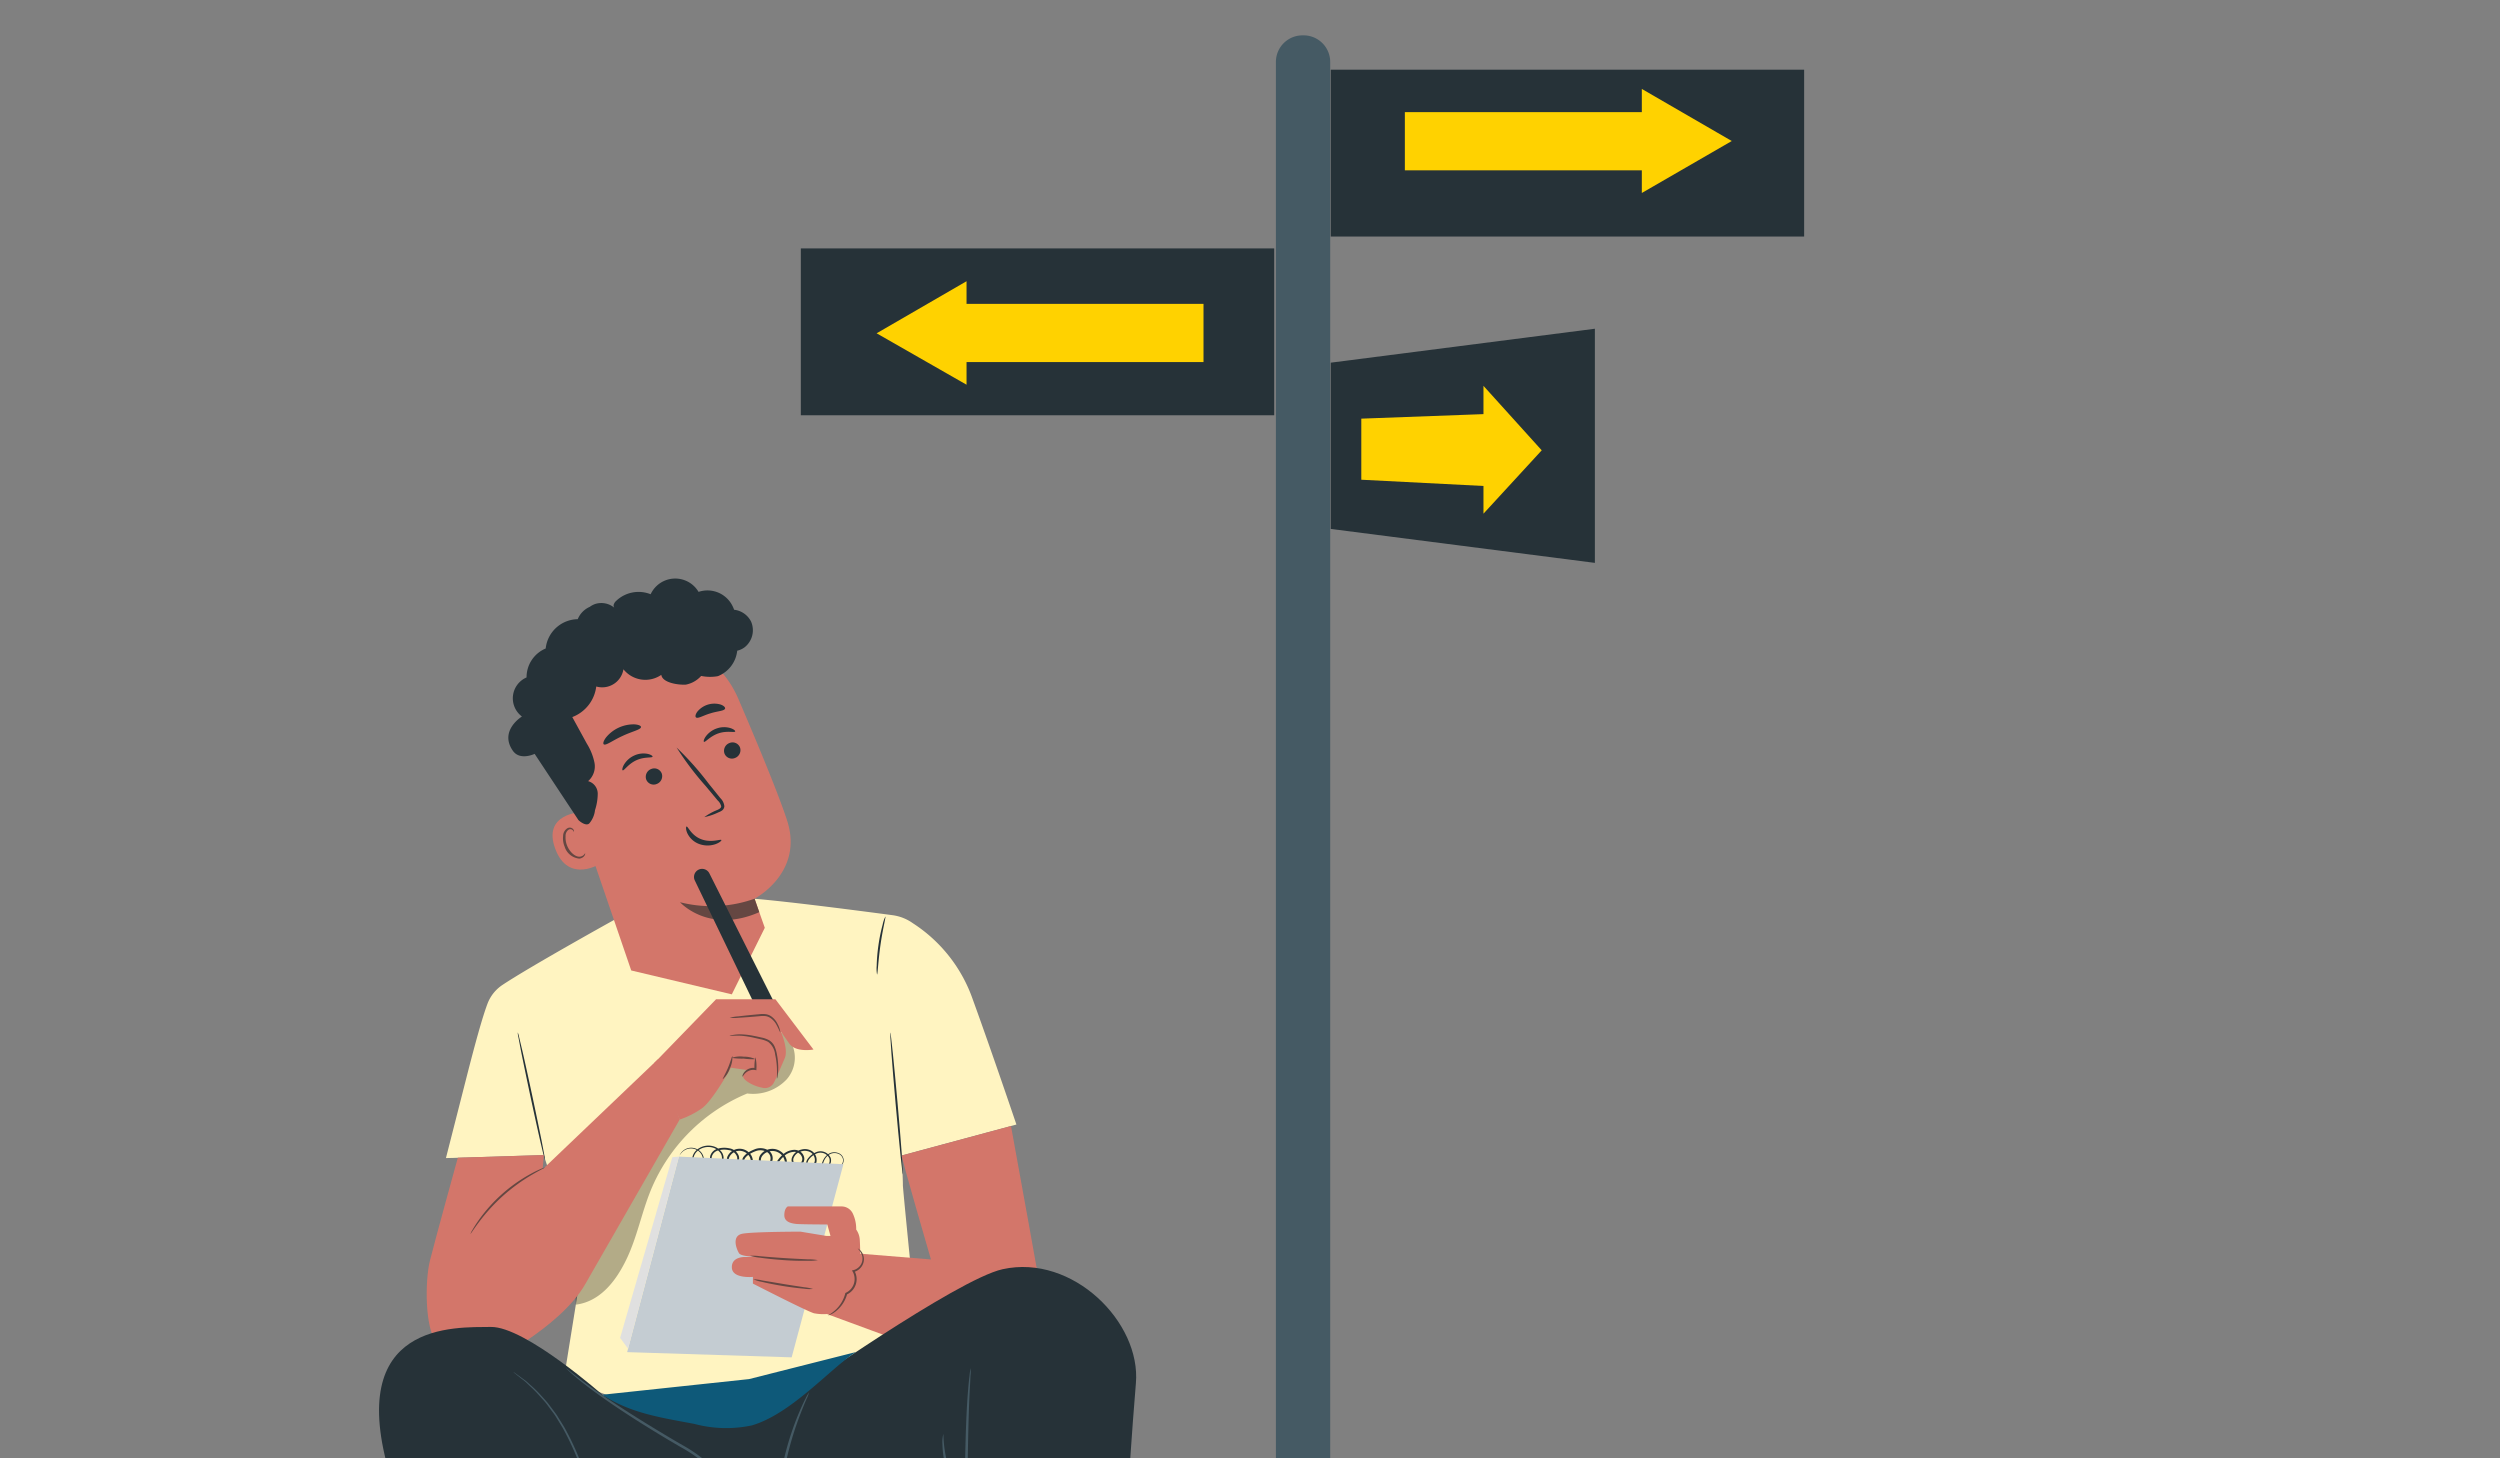 <svg xmlns="http://www.w3.org/2000/svg" xmlns:xlink="http://www.w3.org/1999/xlink" width="240" height="140" viewBox="0 0 240 140">
  <rect x="0" y="0" width="240" height="140" fill="#808080" stroke="none"/>
  <defs>
    <clipPath id="clip-path">
      <rect id="Rectangle_19538" data-name="Rectangle 19538" width="240" height="140" transform="translate(68 8)" fill="#fff" stroke="#707070" stroke-width="1"/>
    </clipPath>
    <clipPath id="clip-path-2">
      <rect id="Rectangle_19528" data-name="Rectangle 19528" width="3.395" height="1.818" fill="none"/>
    </clipPath>
  </defs>
  <g id="Mask_Group_857" data-name="Mask Group 857" transform="translate(-68 -8)" clip-path="url(#clip-path)">
    <g id="Group_119046" data-name="Group 119046" transform="translate(-117)">
      <g id="Signs" transform="translate(261.88 11.395)">
        <g id="Group_86257" data-name="Group 86257" transform="translate(0 0)">
          <g id="Group_86256" data-name="Group 86256" transform="translate(45.607 0)">
            <path id="Path_73584" data-name="Path 73584" d="M241.758,267.071H236.6V51a2.553,2.553,0,0,1,2.606-2.5h0a2.554,2.554,0,0,1,2.606,2.5V267.071Z" transform="translate(-236.6 -48.5)" fill="#455a64"/>
          </g>
          <rect id="Rectangle_18644" data-name="Rectangle 18644" width="45.444" height="16.017" transform="translate(0 20.453)" fill="#263238"/>
          <rect id="Rectangle_18645" data-name="Rectangle 18645" width="45.444" height="16.017" transform="translate(50.873 3.296)" fill="#263238"/>
          <path id="Path_73585" data-name="Path 73585" d="M246.3,137.32l25.355,3.258V118.1L246.3,121.358Z" transform="translate(-195.427 -89.937)" fill="#263238"/>
          <path id="Path_73586" data-name="Path 73586" d="M269.02,134.39l-5.592-6.19v2.715l-11.728.434v5.864l11.728.6v2.66Z" transform="translate(-197.895 -94.554)" fill="#ffd200"/>
          <path id="Path_73587" data-name="Path 73587" d="M290.782,80.7l-8.633-5v2.226H259.4v5.592h22.749V85.69Z" transform="translate(-201.414 -70.558)" fill="#ffd200"/>
          <path id="Path_73588" data-name="Path 73588" d="M166,114.7l8.633-5v2.172h22.749v5.592H174.633v2.172Z" transform="translate(-158.725 -86.098)" fill="#ffd200"/>
        </g>
      </g>
      <g id="Character" transform="translate(218.538 63.545)">
        <g id="Group_30720" data-name="Group 30720" transform="translate(0 93.339)">
          <g id="Group_30717" data-name="Group 30717" transform="translate(0 0.621)">
            <g id="Group_30707" data-name="Group 30707" transform="translate(7.534 1.018)">
              <rect id="Rectangle_17157" data-name="Rectangle 17157" width="56.151" height="35.676" fill="#455a64"/>
            </g>
            <g id="Group_30708" data-name="Group 30708">
              <path id="Path_47000" data-name="Path 47000" d="M210.055,384.9h-56.3a6.136,6.136,0,0,1-6.137-6.137v-.245a6.136,6.136,0,0,1,6.137-6.137h56.3a6.136,6.136,0,0,1,6.137,6.137v.245A6.131,6.131,0,0,1,210.055,384.9Z" transform="translate(-147.62 -372.38)" fill="#455a64"/>
            </g>
            <g id="Group_30710" data-name="Group 30710" transform="translate(5.169 12.263)">
              <g id="Group_30709" data-name="Group 30709">
                <path id="Path_47001" data-name="Path 47001" d="M220.531,406.437c0,.047-13.118.087-29.294.087s-29.3-.04-29.3-.087,13.114-.087,29.3-.087S220.531,406.386,220.531,406.437Z" transform="translate(-161.94 -406.35)" fill="#263238"/>
              </g>
            </g>
            <g id="Group_30712" data-name="Group 30712" transform="translate(14.948 12.685)">
              <g id="Group_30711" data-name="Group 30711">
                <path id="Path_47002" data-name="Path 47002" d="M189.117,431.814c-.047,0-.087-5.44-.087-12.147s.04-12.147.087-12.147.087,5.436.087,12.147S189.164,431.814,189.117,431.814Z" transform="translate(-189.03 -407.52)" fill="#263238"/>
              </g>
            </g>
            <g id="Group_30714" data-name="Group 30714" transform="translate(47.933 1.617)">
              <g id="Group_30713" data-name="Group 30713">
                <path id="Path_47003" data-name="Path 47003" d="M283,382.707a8.551,8.551,0,0,1-.22-.924,12.458,12.458,0,0,0-.726-2.155,12.972,12.972,0,0,0-1.108-1.985,8.825,8.825,0,0,1-.538-.783,3.658,3.658,0,0,1,.639.711,10.038,10.038,0,0,1,1.855,4.184A3.848,3.848,0,0,1,283,382.707Z" transform="translate(-280.406 -376.858)" fill="#263238"/>
              </g>
            </g>
            <g id="Group_30716" data-name="Group 30716" transform="translate(48.566 1.269)">
              <g id="Group_30715" data-name="Group 30715">
                <path id="Path_47004" data-name="Path 47004" d="M287.134,380.222c-.029.011-.155-.357-.451-.9a6.909,6.909,0,0,0-3.57-3.1c-.578-.22-.96-.292-.953-.321a.834.834,0,0,1,.274.025,4.6,4.6,0,0,1,.722.181,6.329,6.329,0,0,1,3.635,3.159,4.549,4.549,0,0,1,.282.689A.857.857,0,0,1,287.134,380.222Z" transform="translate(-282.16 -375.897)" fill="#263238"/>
              </g>
            </g>
          </g>
          <g id="Group_30719" data-name="Group 30719" transform="translate(20.071)" opacity="0.3">
            <g id="Group_30718" data-name="Group 30718">
              <path id="Path_47005" data-name="Path 47005" d="M203.22,371.537a143.309,143.309,0,0,0,11.642,36.452h2.527c1.032-1.43.689-3.422.047-5.065s-1.559-3.252-1.549-5.014a28.188,28.188,0,0,1,.5-3.224c.516-4.169-2.346-7.981-3.007-12.125-.238-1.5-.1-3.231,1.032-4.238a5.4,5.4,0,0,1,3.787-.917c3.48.083,7.014.516,10.411-.249s6.736-3.087,7.44-6.5Z" transform="translate(-203.22 -370.66)"/>
            </g>
          </g>
        </g>
        <g id="Group_30967" data-name="Group 30967" transform="translate(2.849)">
          <g id="Group_30730" data-name="Group 30730" transform="translate(6.428 30.699)">
            <g id="Group_30721" data-name="Group 30721">
              <path id="Path_47006" data-name="Path 47006" d="M217.075,221.814l11.006-2.967s-2.361-6.981-4.195-12.024a14.3,14.3,0,0,0-5.754-7.306,4.33,4.33,0,0,0-1.931-.765c-2.6-.347-9.725-1.282-13.259-1.578-4.371-.365-13.5,2.04-13.5,2.04s-8.007,4.44-10.7,6.231a3.758,3.758,0,0,0-1.444,1.819c-.5,1.343-1.133,3.649-1.9,6.631l-2.083,8.173,9.385-.289c1.892,5.743,3.642,10.9,3.642,10.9l-1.7,10.562s12.829,5.13,16.107,4.765,18.132-6.1,18.132-6.1-1.7-16.757-1.7-17.241C217.19,224.482,217.14,223.265,217.075,221.814Z" transform="translate(-173.32 -197.136)" fill="#fff4c1"/>
            </g>
            <g id="Group_30723" data-name="Group 30723" transform="translate(12.4 12.36)" opacity="0.3">
              <g id="Group_30722" data-name="Group 30722">
                <path id="Path_47007" data-name="Path 47007" d="M228.2,232.521a3.39,3.39,0,0,0-3-1.126,6.814,6.814,0,0,0-3.061,1.26c-2.845,1.931-4.866,4.841-6.653,7.779a93.8,93.8,0,0,0-7.819,16.147l.072,1.437c2.332-.3,3.855-2.263,4.87-4.386s1.448-4.473,2.343-6.649a17.132,17.132,0,0,1,9.238-9.238,4.42,4.42,0,0,0,3.794-1.364A3.147,3.147,0,0,0,228.2,232.521Z" transform="translate(-207.67 -231.375)"/>
              </g>
            </g>
            <g id="Group_30725" data-name="Group 30725" transform="translate(42.65 12.867)">
              <g id="Group_30724" data-name="Group 30724">
                <path id="Path_47008" data-name="Path 47008" d="M292.683,246.414c-.051,0-.365-3.043-.7-6.808s-.56-6.819-.509-6.826.365,3.043.7,6.808S292.734,246.407,292.683,246.414Z" transform="translate(-291.471 -232.78)" fill="#263238"/>
              </g>
            </g>
            <g id="Group_30727" data-name="Group 30727" transform="translate(6.884 12.867)">
              <g id="Group_30726" data-name="Group 30726">
                <path id="Path_47009" data-name="Path 47009" d="M192.393,232.78a2.267,2.267,0,0,1,.137.473c.083.343.184.78.31,1.3.253,1.1.588,2.632.949,4.317s.675,3.22.9,4.332c.1.527.184.971.249,1.318a2.3,2.3,0,0,1,.065.487,2.268,2.268,0,0,1-.137-.473c-.083-.343-.184-.78-.307-1.3-.253-1.1-.588-2.632-.949-4.321s-.675-3.22-.9-4.332c-.1-.527-.184-.971-.249-1.318A2.135,2.135,0,0,1,192.393,232.78Z" transform="translate(-192.389 -232.78)" fill="#263238"/>
              </g>
            </g>
            <g id="Group_30729" data-name="Group 30729" transform="translate(41.344 1.745)">
              <g id="Group_30728" data-name="Group 30728">
                <path id="Path_47010" data-name="Path 47010" d="M288.692,201.97c.054.014-.264,1.235-.48,2.772s-.264,2.794-.321,2.794a3.123,3.123,0,0,1-.036-.83,16.787,16.787,0,0,1,.17-1.993,16.437,16.437,0,0,1,.4-1.96A3.041,3.041,0,0,1,288.692,201.97Z" transform="translate(-287.852 -201.97)" fill="#263238"/>
              </g>
            </g>
          </g>
          <g id="Group_30744" data-name="Group 30744" transform="translate(23.145 52.551)">
            <g id="Group_30731" data-name="Group 30731" transform="translate(17.266)">
              <path id="Path_47011" data-name="Path 47011" d="M277.232,260.5c-.1.029,2.8,9.981,2.8,9.981l-8.508-.693-4.061,4.978,14.5,5.343s8.985-4.007,8.985-4.372-3.231-18.064-3.231-18.064Z" transform="translate(-267.46 -257.67)" fill="#d3766a"/>
            </g>
            <g id="Group_30743" data-name="Group 30743" transform="translate(0 1.88)">
              <g id="Group_30733" data-name="Group 30733" transform="translate(5.714)">
                <g id="Group_30732" data-name="Group 30732">
                  <path id="Path_47012" data-name="Path 47012" d="M250.524,264.977a.605.605,0,0,0,.437-.206.734.734,0,0,0,.184-.545.7.7,0,0,0-.495-.574.966.966,0,0,0-.946.173,1.353,1.353,0,0,0-.354.455,1.837,1.837,0,0,0-.112.289c-.025.1-.058.213-.014.278a.234.234,0,0,0,.249.065.487.487,0,0,0,.253-.177.716.716,0,0,0,.1-.646.941.941,0,0,0-1.278-.422,1.717,1.717,0,0,0-.646.509.738.738,0,0,0-.162.365.235.235,0,0,0,.177.264.434.434,0,0,0,.357-.123.591.591,0,0,0,.166-.372.874.874,0,0,0-.379-.765,1.126,1.126,0,0,0-.906-.116,1.055,1.055,0,0,0-.729.581.534.534,0,0,0-.022.444.371.371,0,0,0,.361.2.515.515,0,0,0,.393-.217.526.526,0,0,0,.043-.455.769.769,0,0,0-.8-.5,1.528,1.528,0,0,0-.967.455,2.268,2.268,0,0,0-.375.419.536.536,0,0,0-.1.469.273.273,0,0,0,.386.1.441.441,0,0,0,.22-.419,1.162,1.162,0,0,0-.567-.924,1.2,1.2,0,0,0-1.108-.09,1.145,1.145,0,0,0-.466.336.675.675,0,0,0-.166.509c.036.365.635.437.83.133a.706.706,0,0,0-.249-.975,1.275,1.275,0,0,0-1.133-.061,3.153,3.153,0,0,0-.542.271,1.289,1.289,0,0,0-.426.383.467.467,0,0,0-.033.487.264.264,0,0,0,.383.123.423.423,0,0,0,.195-.426.94.94,0,0,0-.22-.487,1.117,1.117,0,0,0-.967-.4,1.093,1.093,0,0,0-.848.567.568.568,0,0,0-.033.469.342.342,0,0,0,.375.177.451.451,0,0,0,.357-.264.6.6,0,0,0-.011-.466.985.985,0,0,0-.769-.556,2.074,2.074,0,0,0-.989.029.852.852,0,0,0-.632.6.629.629,0,0,0,.35.711.525.525,0,0,0,.61-.412.865.865,0,0,0-.224-.765,1.328,1.328,0,0,0-.693-.415,1.591,1.591,0,0,0-1.44.357,1.143,1.143,0,0,0-.35.6.576.576,0,0,0,.184.574.392.392,0,0,0,.523-.014.554.554,0,0,0,.177-.5,1.082,1.082,0,0,0-.581-.78,1.172,1.172,0,0,0-.791-.119,1.232,1.232,0,0,0-.534.26,1.535,1.535,0,0,0-.318.386.536.536,0,0,1,.054-.119,1.124,1.124,0,0,1,.238-.3,1.247,1.247,0,0,1,.549-.289,1.233,1.233,0,0,1,.837.108,1.164,1.164,0,0,1,.639.837.654.654,0,0,1-.2.589.5.5,0,0,1-.661.025.687.687,0,0,1-.231-.682,1.258,1.258,0,0,1,.383-.664,1.709,1.709,0,0,1,1.559-.4,1.5,1.5,0,0,1,.773.455,1,1,0,0,1,.26.9.807.807,0,0,1-.285.422.6.6,0,0,1-.52.1.636.636,0,0,1-.393-.365.916.916,0,0,1-.072-.531,1.008,1.008,0,0,1,.744-.736,2.167,2.167,0,0,1,1.076-.036,1.163,1.163,0,0,1,.9.66.792.792,0,0,1,.011.6.641.641,0,0,1-.5.372.523.523,0,0,1-.567-.274.742.742,0,0,1,.029-.632,1.275,1.275,0,0,1,1-.675,1.3,1.3,0,0,1,1.133.466,1.1,1.1,0,0,1,.264.592.622.622,0,0,1-.289.614.459.459,0,0,1-.372.043.481.481,0,0,1-.278-.246.661.661,0,0,1,.04-.682,1.576,1.576,0,0,1,.487-.444,3.187,3.187,0,0,1,.578-.289,1.467,1.467,0,0,1,1.307.079.9.9,0,0,1,.3,1.256.689.689,0,0,1-.661.267.644.644,0,0,1-.339-.152.569.569,0,0,1-.184-.332.86.86,0,0,1,.209-.668,1.356,1.356,0,0,1,.545-.394,1.4,1.4,0,0,1,1.285.108,1.356,1.356,0,0,1,.657,1.09.628.628,0,0,1-.329.588.549.549,0,0,1-.357.047.427.427,0,0,1-.289-.238.709.709,0,0,1,.119-.65,2.5,2.5,0,0,1,.412-.455,1.715,1.715,0,0,1,1.09-.5,1.047,1.047,0,0,1,.6.148.9.9,0,0,1,.379.484.711.711,0,0,1-.069.614.7.7,0,0,1-.534.3.547.547,0,0,1-.527-.3.7.7,0,0,1,.022-.592,1.23,1.23,0,0,1,.845-.675,1.268,1.268,0,0,1,1.04.144,1.034,1.034,0,0,1,.444.913.647.647,0,0,1-.715.632.386.386,0,0,1-.292-.426.864.864,0,0,1,.2-.444,1.849,1.849,0,0,1,.7-.549,1.073,1.073,0,0,1,1.451.509.829.829,0,0,1-.126.758.579.579,0,0,1-.321.213.342.342,0,0,1-.368-.115.469.469,0,0,1,0-.365,1.616,1.616,0,0,1,.123-.3,1.455,1.455,0,0,1,.386-.48,1.033,1.033,0,0,1,1.029-.17.766.766,0,0,1,.527.643.758.758,0,0,1-.217.578A.487.487,0,0,1,250.524,264.977Z" transform="translate(-235.46 -262.879)" fill="#263238"/>
                </g>
              </g>
              <g id="Group_30734" data-name="Group 30734" transform="translate(0.675 1.058)">
                <path id="Path_47013" data-name="Path 47013" d="M226.467,265.81,221.5,284.581l15.793.5,4.967-18.54Z" transform="translate(-221.5 -265.81)" fill="#c4ccd2"/>
              </g>
              <g id="Group_30735" data-name="Group 30735" transform="translate(0 1.058)">
                <path id="Path_47014" data-name="Path 47014" d="M225.272,265.81l-.632.058-5.01,17.342.762,1.043Z" transform="translate(-219.63 -265.81)" fill="#e0e0e0"/>
              </g>
              <g id="Group_30736" data-name="Group 30736" transform="translate(10.716 5.84)">
                <path id="Path_47015" data-name="Path 47015" d="M254.7,279.059h5.129a1.2,1.2,0,0,1,1.134.74,3.437,3.437,0,0,1,.3,1.48,1.886,1.886,0,0,1,.347,1.036,25.539,25.539,0,0,1,0,2.812c-.051.148-.592.3-.592.3a1.883,1.883,0,0,1,.05,1.383,1.449,1.449,0,0,1-.74.74s-.689,1.578-1.383,1.776a4.656,4.656,0,0,1-1.678,0c-.347,0-5.92-2.859-5.92-2.859v-.643s-1.975.2-2.021-.888,1.282-1.022,1.282-1.022h3.007s-3.3.134-3.6-.361-.689-1.679.321-1.873,5.574-.2,5.574-.2l2.491.412h.394l-.307-1.1s-2.617-.007-3-.054-1.126-.148-1.126-.838S254.7,279.059,254.7,279.059Z" transform="translate(-249.316 -279.058)" fill="#d3766a"/>
              </g>
              <g id="Group_30738" data-name="Group 30738" transform="translate(12.465 10.562)">
                <g id="Group_30737" data-name="Group 30737">
                  <path id="Path_47016" data-name="Path 47016" d="M260.676,292.572a4.438,4.438,0,0,1-.957.065c-.592.011-1.411,0-2.314-.065s-1.718-.152-2.3-.235a4.446,4.446,0,0,1-.942-.188,5.145,5.145,0,0,1,.957.047c.588.051,1.4.119,2.3.177s1.715.094,2.3.123A4.813,4.813,0,0,1,260.676,292.572Z" transform="translate(-254.16 -292.138)" fill="#654742"/>
                </g>
              </g>
              <g id="Group_30740" data-name="Group 30740" transform="translate(12.782 12.829)">
                <g id="Group_30739" data-name="Group 30739">
                  <path id="Path_47017" data-name="Path 47017" d="M260.772,299.353a3.631,3.631,0,0,1-.856-.025c-.523-.047-1.249-.13-2.039-.26s-1.505-.274-2.018-.4a3.535,3.535,0,0,1-.819-.245,3.846,3.846,0,0,1,.845.108c.6.1,1.274.213,2.022.339s1.429.224,2.025.318A4.14,4.14,0,0,1,260.772,299.353Z" transform="translate(-255.04 -298.417)" fill="#654742"/>
                </g>
              </g>
              <g id="Group_30742" data-name="Group 30742" transform="translate(19.991 9.883)">
                <g id="Group_30741" data-name="Group 30741">
                  <path id="Path_47018" data-name="Path 47018" d="M277.828,290.258c0-.007.076.022.18.108a1.175,1.175,0,0,1,.336.491,1.207,1.207,0,0,1-.022.91,1.307,1.307,0,0,1-.884.747l.058-.141a1.619,1.619,0,0,1-.74,2.307l.058-.065a3.149,3.149,0,0,1-1.108,1.682,2.417,2.417,0,0,1-.5.307.6.6,0,0,1-.2.069c-.014-.025.256-.144.624-.466a3.25,3.25,0,0,0,1-1.639l.011-.047.047-.018a1.453,1.453,0,0,0,.653-2.029l-.072-.112.13-.029a1.165,1.165,0,0,0,.78-.632,1.121,1.121,0,0,0,.054-.809A1.82,1.82,0,0,0,277.828,290.258Z" transform="translate(-275.008 -290.257)" fill="#654742"/>
                </g>
              </g>
            </g>
          </g>
          <g id="Group_30803" data-name="Group 30803" transform="translate(12.415)">
            <g id="Group_30801" data-name="Group 30801" transform="translate(4.244 5.565)">
              <g id="Group_30800" data-name="Group 30800">
                <g id="Group_30747" data-name="Group 30747" transform="translate(0.058)">
                  <g id="Group_30746" data-name="Group 30746">
                    <g id="Group_30745" data-name="Group 30745">
                      <path id="Path_47019" data-name="Path 47019" d="M218.971,161.856l3.166-6.389-.982-2.794s4.751-2.465,3.126-7.5c-.783-2.429-2.8-7.3-4.686-11.692a9.849,9.849,0,0,0-12.2-5.458l-.484.162c-5.111,2.058-6.22,7.548-4.021,12.6l6.425,18.778Z" transform="translate(-201.821 -127.508)" fill="#d3766a"/>
                      <g id="Group_119027" data-name="Group 119027" transform="translate(-10.776 -10.11)">
                        <path id="Path_88131" data-name="Path 88131" d="M47.391,26.764a.8.8,0,0,1-.474,1.012.766.766,0,0,1-1.012-.421.8.8,0,0,1,.473-1.012.767.767,0,0,1,1.014.421" transform="translate(-18.681 -6.011)" fill="#263238"/>
                        <path id="Path_88132" data-name="Path 88132" d="M43.79,22.876c-.061.131-.778-.1-1.595.175s-1.277.886-1.4.816c-.059-.029-.023-.24.174-.518a2.2,2.2,0,0,1,1.079-.776,2.109,2.109,0,0,1,1.311-.016c.316.108.462.258.43.318" transform="translate(-15.541 -3.652)" fill="#263238"/>
                        <path id="Path_88133" data-name="Path 88133" d="M27.761,33.283a.8.8,0,0,1-.474,1.012.766.766,0,0,1-1.012-.421.8.8,0,0,1,.473-1.012.766.766,0,0,1,1.013.421" transform="translate(-6.564 -10.035)" fill="#263238"/>
                        <path id="Path_88134" data-name="Path 88134" d="M23.252,29.363c-.046.136-.786-.016-1.567.347s-1.173,1.02-1.3.963c-.061-.023-.049-.236.118-.534a2.194,2.194,0,0,1,.988-.888,2.112,2.112,0,0,1,1.3-.158c.325.074.486.207.462.27" transform="translate(-2.936 -7.72)" fill="#263238"/>
                        <path id="Path_88135" data-name="Path 88135" d="M36.625,34.24a5.7,5.7,0,0,1,1.246-.685c.2-.091.385-.2.372-.353a1.118,1.118,0,0,0-.347-.571l-1.151-1.381a28.8,28.8,0,0,1-2.782-3.687,28.735,28.735,0,0,1,3.072,3.455l1.128,1.4a1.275,1.275,0,0,1,.384.782.551.551,0,0,1-.24.42,1.5,1.5,0,0,1-.338.168,5.611,5.611,0,0,1-1.344.454" transform="translate(-11.337 -6.799)" fill="#263238"/>
                        <path id="Path_88136" data-name="Path 88136" d="M19.207,22.01c-.006.249-.857.418-1.776.856-.928.419-1.606.959-1.8.8-.089-.076-.024-.33.216-.651a3.427,3.427,0,0,1,2.725-1.263c.4.023.635.138.636.255" transform="translate(0 -3.213)" fill="#263238"/>
                        <path id="Path_88137" data-name="Path 88137" d="M41.535,17.028c-.081.234-.708.23-1.388.449-.687.194-1.207.545-1.4.395-.09-.075-.062-.291.129-.551a2.113,2.113,0,0,1,2.25-.68c.3.11.446.275.413.387" transform="translate(-14.259)" fill="#263238"/>
                        <g id="Group_119029" data-name="Group 119029" transform="translate(23.532 28.349)">
                          <g id="Group_119028" data-name="Group 119028" transform="translate(0 0)" clip-path="url(#clip-path-2)">
                            <path id="Path_88138" data-name="Path 88138" d="M.048,0C.179-.05.48.839,1.454,1.215s1.889-.041,1.938.081c.031.051-.153.244-.55.389a2.337,2.337,0,0,1-1.6-.017A2.036,2.036,0,0,1,.12.632C-.039.272-.014.018.048,0" transform="translate(0 0)" fill="#263238"/>
                          </g>
                        </g>
                      </g>
                    </g>
                  </g>
                </g>
                <g id="Group_30755" data-name="Group 30755" transform="translate(12.237 25.165)">
                  <g id="Group_30754" data-name="Group 30754">
                    <g id="Group_30753" data-name="Group 30753">
                      <g id="Group_30752" data-name="Group 30752">
                        <g id="Group_30751" data-name="Group 30751">
                          <g id="Group_30750" data-name="Group 30750">
                            <g id="Group_30749" data-name="Group 30749">
                              <g id="Group_30748" data-name="Group 30748">
                                <path id="Path_47020" data-name="Path 47020" d="M242.718,197.22a12.3,12.3,0,0,1-7.158.339s2.758,3.086,7.606.953Z" transform="translate(-235.56 -197.22)" fill="#654742"/>
                              </g>
                            </g>
                          </g>
                        </g>
                      </g>
                    </g>
                  </g>
                </g>
                <g id="Group_30799" data-name="Group 30799" transform="translate(0 16.858)">
                  <g id="Group_30776" data-name="Group 30776">
                    <g id="Group_30775" data-name="Group 30775">
                      <g id="Group_30774" data-name="Group 30774">
                        <g id="Group_30773" data-name="Group 30773">
                          <g id="Group_30772" data-name="Group 30772">
                            <g id="Group_30771" data-name="Group 30771">
                              <g id="Group_30770" data-name="Group 30770">
                                <g id="Group_30769" data-name="Group 30769">
                                  <g id="Group_30768" data-name="Group 30768">
                                    <g id="Group_30767" data-name="Group 30767">
                                      <g id="Group_30766" data-name="Group 30766">
                                        <g id="Group_30765" data-name="Group 30765">
                                          <g id="Group_30764" data-name="Group 30764">
                                            <g id="Group_30763" data-name="Group 30763">
                                              <g id="Group_30762" data-name="Group 30762">
                                                <g id="Group_30761" data-name="Group 30761">
                                                  <g id="Group_30760" data-name="Group 30760">
                                                    <g id="Group_30759" data-name="Group 30759">
                                                      <g id="Group_30758" data-name="Group 30758">
                                                        <g id="Group_30757" data-name="Group 30757">
                                                          <g id="Group_30756" data-name="Group 30756">
                                                            <path id="Path_47021" data-name="Path 47021" d="M204.447,174.21c-.1-.007-3.787.141-2.523,3.53s4.4,1.422,4.375,1.325S204.447,174.21,204.447,174.21Z" transform="translate(-201.661 -174.209)" fill="#d3766a"/>
                                                          </g>
                                                        </g>
                                                      </g>
                                                    </g>
                                                  </g>
                                                </g>
                                              </g>
                                            </g>
                                          </g>
                                        </g>
                                      </g>
                                    </g>
                                  </g>
                                </g>
                              </g>
                            </g>
                          </g>
                        </g>
                      </g>
                    </g>
                  </g>
                  <g id="Group_30798" data-name="Group 30798" transform="translate(1.002 1.481)">
                    <g id="Group_30797" data-name="Group 30797">
                      <g id="Group_30796" data-name="Group 30796">
                        <g id="Group_30795" data-name="Group 30795">
                          <g id="Group_30794" data-name="Group 30794">
                            <g id="Group_30793" data-name="Group 30793">
                              <g id="Group_30792" data-name="Group 30792">
                                <g id="Group_30791" data-name="Group 30791">
                                  <g id="Group_30790" data-name="Group 30790">
                                    <g id="Group_30789" data-name="Group 30789">
                                      <g id="Group_30788" data-name="Group 30788">
                                        <g id="Group_30787" data-name="Group 30787">
                                          <g id="Group_30786" data-name="Group 30786">
                                            <g id="Group_30785" data-name="Group 30785">
                                              <g id="Group_30784" data-name="Group 30784">
                                                <g id="Group_30783" data-name="Group 30783">
                                                  <g id="Group_30782" data-name="Group 30782">
                                                    <g id="Group_30781" data-name="Group 30781">
                                                      <g id="Group_30780" data-name="Group 30780">
                                                        <g id="Group_30779" data-name="Group 30779">
                                                          <g id="Group_30778" data-name="Group 30778">
                                                            <g id="Group_30777" data-name="Group 30777">
                                                              <path id="Path_47022" data-name="Path 47022" d="M206.557,180.785c-.018,0-.043.065-.126.148a.637.637,0,0,1-.437.173c-.408,0-.92-.455-1.162-1.058a2.052,2.052,0,0,1-.148-.906.729.729,0,0,1,.274-.617.32.32,0,0,1,.408.033c.079.079.083.155.1.152s.051-.083-.029-.213a.409.409,0,0,0-.213-.162.467.467,0,0,0-.357.036.885.885,0,0,0-.422.754,2.1,2.1,0,0,0,.148,1.022A1.636,1.636,0,0,0,206,181.29a.669.669,0,0,0,.505-.292C206.582,180.871,206.571,180.788,206.557,180.785Z" transform="translate(-204.436 -178.313)" fill="#654742"/>
                                                            </g>
                                                          </g>
                                                        </g>
                                                      </g>
                                                    </g>
                                                  </g>
                                                </g>
                                              </g>
                                            </g>
                                          </g>
                                        </g>
                                      </g>
                                    </g>
                                  </g>
                                </g>
                              </g>
                            </g>
                          </g>
                        </g>
                      </g>
                    </g>
                  </g>
                </g>
              </g>
            </g>
            <g id="Group_30802" data-name="Group 30802">
              <path id="Path_47023" data-name="Path 47023" d="M213.207,116.224a2.089,2.089,0,0,0-1.632-1.141,3.027,3.027,0,0,0-.253-.545,2.681,2.681,0,0,0-3.159-1.17,2.6,2.6,0,0,0-4.6.227,3.11,3.11,0,0,0-3.307.635.8.8,0,0,0-.242.372.353.353,0,0,0,.058.282,1.959,1.959,0,0,0-1.776-.372,1.889,1.889,0,0,0-.57.289,2.2,2.2,0,0,0-1.162,1.188,3.139,3.139,0,0,0-3.076,2.812,2.99,2.99,0,0,0-1.837,2.78,2.182,2.182,0,0,0-.444,3.751s-2.216,1.35-.874,3.285c.686.985,2.094.3,2.094.3l4.166,6.3c-.018.043.718.7,1.072.386a2.343,2.343,0,0,0,.556-1.278,5.167,5.167,0,0,0,.263-1.6,1.253,1.253,0,0,0-.924-1.188,1.879,1.879,0,0,0,.61-1.776,5.551,5.551,0,0,0-.729-1.819l-1.4-2.556a3.608,3.608,0,0,0,2.3-2.935,2.065,2.065,0,0,0,2.61-1.653,2.693,2.693,0,0,0,3.635.534c.1.754,1.6.985,2.357.939a2.651,2.651,0,0,0,1.469-.834,4.232,4.232,0,0,0,1.552.032h0c.025-.007.051-.011.076-.018a2.974,2.974,0,0,0,1.834-2.437,1.857,1.857,0,0,0,.711-.329A2.086,2.086,0,0,0,213.207,116.224Z" transform="translate(-189.903 -112.092)" fill="#263238"/>
            </g>
          </g>
          <g id="Group_30819" data-name="Group 30819" transform="translate(4.575 27.866)">
            <g id="Group_30804" data-name="Group 30804" transform="translate(0 18.285)">
              <path id="Path_47024" data-name="Path 47024" d="M171.177,249.383s-2.2,7.956-2.682,9.9-.48,6.454.614,7.79,4.736,2.184,4.736,2.184,7.133-3.484,9.562-7.732,9.071-15.811,9.071-15.811l-2.1-5.772L179.317,250.5l.116-1.372Z" transform="translate(-168.187 -239.94)" fill="#d3766a"/>
            </g>
            <g id="Group_30805" data-name="Group 30805" transform="translate(25.663)">
              <path id="Path_47025" data-name="Path 47025" d="M239.706,189.371h0a.78.78,0,0,1,1.047.343l6.364,12.674-1.635.726L239.356,190.4A.778.778,0,0,1,239.706,189.371Z" transform="translate(-239.28 -189.287)" fill="#263238"/>
            </g>
            <g id="Group_30806" data-name="Group 30806" transform="translate(21.83 12.517)">
              <path id="Path_47026" data-name="Path 47026" d="M228.66,230.1l5.949-6.137h5.7l3.653,4.823s-1.733.325-2.35-.606l-.8-1.148s.8,1.765.372,2.635c0,0-.856,2.014-.993,2.231a.968.968,0,0,1-1.2.541c-.744-.123-1.9-.729-1.776-1.162a.713.713,0,0,1,.559-.495l-1.736-.249s-1.747,3.166-2.8,3.909a8.274,8.274,0,0,1-2.115,1.065Z" transform="translate(-228.66 -223.96)" fill="#d3766a"/>
            </g>
            <g id="Group_30808" data-name="Group 30808" transform="translate(4.202 28.662)">
              <g id="Group_30807" data-name="Group 30807">
                <path id="Path_47027" data-name="Path 47027" d="M186.972,268.687c.014.029-.48.26-1.238.7a17.367,17.367,0,0,0-2.762,2.007,17.575,17.575,0,0,0-2.307,2.516c-.527.7-.809,1.166-.837,1.152a1.51,1.51,0,0,1,.17-.343c.119-.217.307-.52.56-.884a14.818,14.818,0,0,1,5.112-4.563,10.229,10.229,0,0,1,.942-.455A1.666,1.666,0,0,1,186.972,268.687Z" transform="translate(-179.827 -268.686)" fill="#654742"/>
              </g>
            </g>
            <g id="Group_30810" data-name="Group 30810" transform="translate(29.089 13.93)">
              <g id="Group_30809" data-name="Group 30809">
                <path id="Path_47028" data-name="Path 47028" d="M248.77,228.246a3.71,3.71,0,0,1,.837-.141c.52-.065,1.235-.137,2.029-.209a2.406,2.406,0,0,1,.6,0,1.239,1.239,0,0,1,.534.217,1.882,1.882,0,0,1,.6.729,2.313,2.313,0,0,1,.267.809c-.033.014-.137-.3-.383-.747a1.832,1.832,0,0,0-.581-.646,1.138,1.138,0,0,0-.466-.177,2.435,2.435,0,0,0-.56.007c-.794.072-1.513.123-2.032.155A4.259,4.259,0,0,1,248.77,228.246Z" transform="translate(-248.77 -227.876)" fill="#654742"/>
              </g>
            </g>
            <g id="Group_30812" data-name="Group 30812" transform="translate(29.06 15.887)">
              <g id="Group_30811" data-name="Group 30811">
                <path id="Path_47029" data-name="Path 47029" d="M253.26,237.551c-.033,0,.025-.433-.014-1.123a7.126,7.126,0,0,0-.166-1.2,1.724,1.724,0,0,0-.671-1.206,2.53,2.53,0,0,0-.7-.249l-.7-.159a8.791,8.791,0,0,0-1.2-.184,9.124,9.124,0,0,0-1.115.029.736.736,0,0,1,.292-.094,3.782,3.782,0,0,1,.83-.069,7.153,7.153,0,0,1,1.224.148c.227.043.466.094.711.152a2.524,2.524,0,0,1,.754.267,1.341,1.341,0,0,1,.534.621,3.35,3.35,0,0,1,.209.711,6.775,6.775,0,0,1,.13,1.227,5.417,5.417,0,0,1-.051.83A.893.893,0,0,1,253.26,237.551Z" transform="translate(-248.69 -233.297)" fill="#654742"/>
              </g>
            </g>
            <g id="Group_30814" data-name="Group 30814" transform="translate(30.311 18.079)">
              <g id="Group_30813" data-name="Group 30813">
                <path id="Path_47030" data-name="Path 47030" d="M253.409,239.37a4.008,4.008,0,0,1,.09,1.144v.112l-.115-.022a1.074,1.074,0,0,0-.191-.018,1.132,1.132,0,0,0-.787.347c-.159.166-.213.31-.242.3s-.014-.173.141-.39a1.132,1.132,0,0,1,.888-.451,1.19,1.19,0,0,1,.231.025l-.112.09A3.981,3.981,0,0,1,253.409,239.37Z" transform="translate(-252.155 -239.37)" fill="#654742"/>
              </g>
            </g>
            <g id="Group_30816" data-name="Group 30816" transform="translate(29.262 18.021)">
              <g id="Group_30815" data-name="Group 30815">
                <path id="Path_47031" data-name="Path 47031" d="M251.56,239.459a6.494,6.494,0,0,1-1.155-.054,6.811,6.811,0,0,1-1.155-.069,2.511,2.511,0,0,1,1.166-.119A2.55,2.55,0,0,1,251.56,239.459Z" transform="translate(-249.25 -239.209)" fill="#654742"/>
              </g>
            </g>
            <g id="Group_30818" data-name="Group 30818" transform="translate(28.42 17.974)">
              <g id="Group_30817" data-name="Group 30817">
                <path id="Path_47032" data-name="Path 47032" d="M247.85,239.08a2.439,2.439,0,0,1-.256,1.195,2.394,2.394,0,0,1-.671,1.022c-.043-.032.245-.487.5-1.094S247.8,239.069,247.85,239.08Z" transform="translate(-246.918 -239.08)" fill="#654742"/>
              </g>
            </g>
          </g>
          <g id="Group_30966" data-name="Group 30966" transform="translate(0 66.085)">
            <g id="Group_30882" data-name="Group 30882" transform="translate(56.211 49.147)">
              <g id="Group_30881" data-name="Group 30881">
                <g id="Group_30825" data-name="Group 30825">
                  <g id="Group_30824" data-name="Group 30824">
                    <g id="Group_30823" data-name="Group 30823">
                      <g id="Group_30822" data-name="Group 30822">
                        <g id="Group_30821" data-name="Group 30821">
                          <g id="Group_30820" data-name="Group 30820">
                            <path id="Path_47033" data-name="Path 47033" d="M311.746,431.31l-.516,16.342,20.33.744c-.047-1.946-10.422-6.231-10.422-6.231l.758-10.458Z" transform="translate(-311.23 -431.31)" fill="#8d9aa9"/>
                          </g>
                        </g>
                      </g>
                    </g>
                  </g>
                </g>
                <g id="Group_30832" data-name="Group 30832" transform="translate(3.035 9.713)" opacity="0.6">
                  <g id="Group_30831" data-name="Group 30831">
                    <g id="Group_30830" data-name="Group 30830">
                      <g id="Group_30829" data-name="Group 30829">
                        <g id="Group_30828" data-name="Group 30828">
                          <g id="Group_30827" data-name="Group 30827">
                            <g id="Group_30826" data-name="Group 30826">
                              <path id="Path_47034" data-name="Path 47034" d="M320.259,458.247a.835.835,0,0,0-.61.928.8.8,0,0,0,.913.61.877.877,0,0,0,.639-.985.829.829,0,0,0-1.022-.531" transform="translate(-319.636 -458.217)" fill="#fff"/>
                            </g>
                          </g>
                        </g>
                      </g>
                    </g>
                  </g>
                </g>
                <g id="Group_30838" data-name="Group 30838" transform="translate(0.004 14.696)" opacity="0.6">
                  <g id="Group_30837" data-name="Group 30837">
                    <g id="Group_30836" data-name="Group 30836">
                      <g id="Group_30835" data-name="Group 30835">
                        <g id="Group_30834" data-name="Group 30834">
                          <g id="Group_30833" data-name="Group 30833">
                            <path id="Path_47035" data-name="Path 47035" d="M311.24,473.666l.116-1.646,19.446,1.328s.892.426.765,1.061Z" transform="translate(-311.24 -472.02)" fill="#fff"/>
                          </g>
                        </g>
                      </g>
                    </g>
                  </g>
                </g>
                <g id="Group_30845" data-name="Group 30845" transform="translate(8.352 10.66)">
                  <g id="Group_30844" data-name="Group 30844">
                    <g id="Group_30843" data-name="Group 30843">
                      <g id="Group_30842" data-name="Group 30842">
                        <g id="Group_30841" data-name="Group 30841">
                          <g id="Group_30840" data-name="Group 30840">
                            <g id="Group_30839" data-name="Group 30839">
                              <path id="Path_47036" data-name="Path 47036" d="M336.26,460.945c-.007.1-.505.126-1,.426s-.776.708-.866.668c-.09-.022.079-.61.689-.964S336.281,460.855,336.26,460.945Z" transform="translate(-334.367 -460.841)" fill="#263238"/>
                            </g>
                          </g>
                        </g>
                      </g>
                    </g>
                  </g>
                </g>
                <g id="Group_30852" data-name="Group 30852" transform="translate(10.948 11.68)">
                  <g id="Group_30851" data-name="Group 30851">
                    <g id="Group_30850" data-name="Group 30850">
                      <g id="Group_30849" data-name="Group 30849">
                        <g id="Group_30848" data-name="Group 30848">
                          <g id="Group_30847" data-name="Group 30847">
                            <g id="Group_30846" data-name="Group 30846">
                              <path id="Path_47037" data-name="Path 47037" d="M342.952,463.712c.018.1-.419.249-.769.657s-.466.848-.563.841c-.094.011-.141-.57.307-1.068S342.955,463.618,342.952,463.712Z" transform="translate(-341.557 -463.667)" fill="#263238"/>
                            </g>
                          </g>
                        </g>
                      </g>
                    </g>
                  </g>
                </g>
                <g id="Group_30859" data-name="Group 30859" transform="translate(13.356 12.634)">
                  <g id="Group_30858" data-name="Group 30858">
                    <g id="Group_30857" data-name="Group 30857">
                      <g id="Group_30856" data-name="Group 30856">
                        <g id="Group_30855" data-name="Group 30855">
                          <g id="Group_30854" data-name="Group 30854">
                            <g id="Group_30853" data-name="Group 30853">
                              <path id="Path_47038" data-name="Path 47038" d="M348.334,468c-.09.018-.209-.484.065-1.018s.747-.733.787-.65-.26.365-.477.805C348.475,467.573,348.432,467.988,348.334,468Z" transform="translate(-348.229 -466.309)" fill="#263238"/>
                            </g>
                          </g>
                        </g>
                      </g>
                    </g>
                  </g>
                </g>
                <g id="Group_30866" data-name="Group 30866" transform="translate(8.035 7.966)">
                  <g id="Group_30865" data-name="Group 30865">
                    <g id="Group_30864" data-name="Group 30864">
                      <g id="Group_30863" data-name="Group 30863">
                        <g id="Group_30862" data-name="Group 30862">
                          <g id="Group_30861" data-name="Group 30861">
                            <g id="Group_30860" data-name="Group 30860">
                              <path id="Path_47039" data-name="Path 47039" d="M335.6,453.773c-.043.09-.495-.065-1.058-.047s-1.007.177-1.054.09.386-.426,1.047-.437S335.658,453.7,335.6,453.773Z" transform="translate(-333.488 -453.379)" fill="#263238"/>
                            </g>
                          </g>
                        </g>
                      </g>
                    </g>
                  </g>
                </g>
                <g id="Group_30873" data-name="Group 30873" transform="translate(6.707 4.202)">
                  <g id="Group_30872" data-name="Group 30872">
                    <g id="Group_30871" data-name="Group 30871">
                      <g id="Group_30870" data-name="Group 30870">
                        <g id="Group_30869" data-name="Group 30869">
                          <g id="Group_30868" data-name="Group 30868">
                            <g id="Group_30867" data-name="Group 30867">
                              <path id="Path_47040" data-name="Path 47040" d="M332.861,444.679a1.941,1.941,0,0,1-1.018-.043,4.6,4.6,0,0,1-1.054-.365,4.986,4.986,0,0,1-.574-.332,1.458,1.458,0,0,1-.3-.249.435.435,0,0,1-.025-.531.54.54,0,0,1,.444-.209,1.377,1.377,0,0,1,.379.065,3.552,3.552,0,0,1,.624.242,3.625,3.625,0,0,1,.917.65c.455.455.6.83.567.848s-.263-.289-.729-.668a4.081,4.081,0,0,0-.888-.545,3.882,3.882,0,0,0-.578-.2c-.213-.065-.4-.072-.455.022-.022.036-.025.051.018.116a1,1,0,0,0,.22.184c.177.123.354.231.527.328a5.814,5.814,0,0,0,.971.415A6.849,6.849,0,0,1,332.861,444.679Z" transform="translate(-329.811 -442.949)" fill="#263238"/>
                            </g>
                          </g>
                        </g>
                      </g>
                    </g>
                  </g>
                </g>
                <g id="Group_30880" data-name="Group 30880" transform="translate(9.389 2.866)">
                  <g id="Group_30879" data-name="Group 30879">
                    <g id="Group_30878" data-name="Group 30878">
                      <g id="Group_30877" data-name="Group 30877">
                        <g id="Group_30876" data-name="Group 30876">
                          <g id="Group_30875" data-name="Group 30875">
                            <g id="Group_30874" data-name="Group 30874">
                              <path id="Path_47041" data-name="Path 47041" d="M337.471,442.452a1.61,1.61,0,0,1-.231-.993,3.352,3.352,0,0,1,.181-1.108,3.28,3.28,0,0,1,.282-.61.85.85,0,0,1,.668-.491.478.478,0,0,1,.415.3,1.373,1.373,0,0,1,.09.375,2.269,2.269,0,0,1-.025.686,2.356,2.356,0,0,1-.473,1.036c-.415.513-.834.617-.841.581-.032-.051.321-.231.643-.726a2.364,2.364,0,0,0,.357-.946,2.143,2.143,0,0,0,0-.588c-.025-.217-.1-.393-.181-.375-.1,0-.278.152-.368.321a3.039,3.039,0,0,0-.271.542,3.646,3.646,0,0,0-.235,1.007C337.435,442.066,337.525,442.441,337.471,442.452Z" transform="translate(-337.239 -439.25)" fill="#263238"/>
                            </g>
                          </g>
                        </g>
                      </g>
                    </g>
                  </g>
                </g>
              </g>
            </g>
            <g id="Group_30945" data-name="Group 30945" transform="translate(12.037 49.266)">
              <g id="Group_30944" data-name="Group 30944">
                <g id="Group_30888" data-name="Group 30888" transform="translate(0.048)">
                  <g id="Group_30887" data-name="Group 30887">
                    <g id="Group_30886" data-name="Group 30886">
                      <g id="Group_30885" data-name="Group 30885">
                        <g id="Group_30884" data-name="Group 30884">
                          <g id="Group_30883" data-name="Group 30883">
                            <path id="Path_47042" data-name="Path 47042" d="M203.141,431.64l5.148,15.519-19.276,6.5c-.509-1.881,8.216-8.941,8.216-8.941l-3.707-9.808Z" transform="translate(-188.991 -431.64)" fill="#8d9aa9"/>
                          </g>
                        </g>
                      </g>
                    </g>
                  </g>
                </g>
                <g id="Group_30895" data-name="Group 30895" transform="translate(13.22 10.227)" opacity="0.6">
                  <g id="Group_30894" data-name="Group 30894">
                    <g id="Group_30893" data-name="Group 30893">
                      <g id="Group_30892" data-name="Group 30892">
                        <g id="Group_30891" data-name="Group 30891">
                          <g id="Group_30890" data-name="Group 30890">
                            <g id="Group_30889" data-name="Group 30889">
                              <path id="Path_47043" data-name="Path 47043" d="M226.223,459.978a.831.831,0,0,1,.848.715.8.8,0,0,1-.7.845.872.872,0,0,1-.892-.762c0-.408.426-.866.827-.8" transform="translate(-225.48 -459.971)" fill="#fff"/>
                            </g>
                          </g>
                        </g>
                      </g>
                    </g>
                  </g>
                </g>
                <g id="Group_30901" data-name="Group 30901" transform="translate(0 13.974)" opacity="0.6">
                  <g id="Group_30900" data-name="Group 30900">
                    <g id="Group_30899" data-name="Group 30899">
                      <g id="Group_30898" data-name="Group 30898">
                        <g id="Group_30897" data-name="Group 30897">
                          <g id="Group_30896" data-name="Group 30896">
                            <path id="Path_47044" data-name="Path 47044" d="M208.2,471.895l-.581-1.545-18.262,6.812s-.733.664-.43,1.234Z" transform="translate(-188.856 -470.35)" fill="#fff"/>
                          </g>
                        </g>
                      </g>
                    </g>
                  </g>
                </g>
                <g id="Group_30908" data-name="Group 30908" transform="translate(7.94 12.824)">
                  <g id="Group_30907" data-name="Group 30907">
                    <g id="Group_30906" data-name="Group 30906">
                      <g id="Group_30905" data-name="Group 30905">
                        <g id="Group_30904" data-name="Group 30904">
                          <g id="Group_30903" data-name="Group 30903">
                            <g id="Group_30902" data-name="Group 30902">
                              <path id="Path_47045" data-name="Path 47045" d="M210.854,467.43c.036.094.52-.022,1.087.123s.946.458,1.018.393c.079-.047-.249-.563-.939-.729S210.8,467.351,210.854,467.43Z" transform="translate(-210.851 -467.165)" fill="#263238"/>
                            </g>
                          </g>
                        </g>
                      </g>
                    </g>
                  </g>
                </g>
                <g id="Group_30915" data-name="Group 30915" transform="translate(6.202 14.497)">
                  <g id="Group_30914" data-name="Group 30914">
                    <g id="Group_30913" data-name="Group 30913">
                      <g id="Group_30912" data-name="Group 30912">
                        <g id="Group_30911" data-name="Group 30911">
                          <g id="Group_30910" data-name="Group 30910">
                            <g id="Group_30909" data-name="Group 30909">
                              <path id="Path_47046" data-name="Path 47046" d="M206.038,471.908c.011.1.469.123.924.412s.689.679.78.646c.094-.014-.029-.588-.6-.939S206.009,471.818,206.038,471.908Z" transform="translate(-206.037 -471.799)" fill="#263238"/>
                            </g>
                          </g>
                        </g>
                      </g>
                    </g>
                  </g>
                </g>
                <g id="Group_30922" data-name="Group 30922" transform="translate(4.581 16.021)">
                  <g id="Group_30921" data-name="Group 30921">
                    <g id="Group_30920" data-name="Group 30920">
                      <g id="Group_30919" data-name="Group 30919">
                        <g id="Group_30918" data-name="Group 30918">
                          <g id="Group_30917" data-name="Group 30917">
                            <g id="Group_30916" data-name="Group 30916">
                              <path id="Path_47047" data-name="Path 47047" d="M202.837,477.414c.094-.007.065-.523-.35-.957s-.924-.491-.939-.4.354.274.69.635S202.739,477.436,202.837,477.414Z" transform="translate(-201.547 -476.022)" fill="#263238"/>
                            </g>
                          </g>
                        </g>
                      </g>
                    </g>
                  </g>
                </g>
                <g id="Group_30929" data-name="Group 30929" transform="translate(7.335 10.008)">
                  <g id="Group_30928" data-name="Group 30928">
                    <g id="Group_30927" data-name="Group 30927">
                      <g id="Group_30926" data-name="Group 30926">
                        <g id="Group_30925" data-name="Group 30925">
                          <g id="Group_30924" data-name="Group 30924">
                            <g id="Group_30923" data-name="Group 30923">
                              <path id="Path_47048" data-name="Path 47048" d="M209.185,460.114c.069.072.455-.2,1-.347s1.014-.116,1.036-.213-.491-.3-1.13-.119S209.116,460.056,209.185,460.114Z" transform="translate(-209.176 -459.365)" fill="#263238"/>
                            </g>
                          </g>
                        </g>
                      </g>
                    </g>
                  </g>
                </g>
                <g id="Group_30936" data-name="Group 30936" transform="translate(7.033 5.913)">
                  <g id="Group_30935" data-name="Group 30935">
                    <g id="Group_30934" data-name="Group 30934">
                      <g id="Group_30933" data-name="Group 30933">
                        <g id="Group_30932" data-name="Group 30932">
                          <g id="Group_30931" data-name="Group 30931">
                            <g id="Group_30930" data-name="Group 30930">
                              <path id="Path_47049" data-name="Path 47049" d="M208.339,450.424a1.913,1.913,0,0,0,.964-.332,4.619,4.619,0,0,0,.906-.65,4.847,4.847,0,0,0,.455-.48,1.334,1.334,0,0,0,.217-.325.431.431,0,0,0-.126-.516.541.541,0,0,0-.484-.076,1.344,1.344,0,0,0-.347.173,3.424,3.424,0,0,0-.531.408,3.647,3.647,0,0,0-.693.884,1.694,1.694,0,0,0-.3.975c.054.018.17-.35.513-.848a4.182,4.182,0,0,1,.7-.776,3.52,3.52,0,0,1,.5-.357c.188-.123.361-.184.444-.108.032.029.036.04.014.116a1.048,1.048,0,0,1-.159.238,4.744,4.744,0,0,1-.412.462,5.642,5.642,0,0,1-.812.671A7.117,7.117,0,0,0,208.339,450.424Z" transform="translate(-208.338 -448.019)" fill="#263238"/>
                            </g>
                          </g>
                        </g>
                      </g>
                    </g>
                  </g>
                </g>
                <g id="Group_30943" data-name="Group 30943" transform="translate(5.106 5.584)">
                  <g id="Group_30942" data-name="Group 30942">
                    <g id="Group_30941" data-name="Group 30941">
                      <g id="Group_30940" data-name="Group 30940">
                        <g id="Group_30939" data-name="Group 30939">
                          <g id="Group_30938" data-name="Group 30938">
                            <g id="Group_30937" data-name="Group 30937">
                              <path id="Path_47050" data-name="Path 47050" d="M205.094,449.935a1.6,1.6,0,0,0-.061-1.018,3.269,3.269,0,0,0-.931-1.513.837.837,0,0,0-.78-.278.482.482,0,0,0-.314.4,1.319,1.319,0,0,0,.022.386,2.19,2.19,0,0,0,.22.65,2.37,2.37,0,0,0,.747.859c.545.372.975.354.975.318a8.062,8.062,0,0,1-.823-.513,2.321,2.321,0,0,1-.61-.805,2.043,2.043,0,0,1-.17-.563c-.04-.217-.018-.408.065-.412a.587.587,0,0,1,.444.2,3.173,3.173,0,0,1,.415.444,3.692,3.692,0,0,1,.513.9C205.022,449.552,205.04,449.939,205.094,449.935Z" transform="translate(-203.001 -447.108)" fill="#263238"/>
                            </g>
                          </g>
                        </g>
                      </g>
                    </g>
                  </g>
                </g>
              </g>
            </g>
            <g id="Group_30963" data-name="Group 30963">
              <g id="Group_30960" data-name="Group 30960">
                <g id="Group_30947" data-name="Group 30947">
                  <g id="Group_30946" data-name="Group 30946">
                    <path id="Path_47051" data-name="Path 47051" d="M177.105,307.561s-7.552-6.7-10.866-6.642-14.187-.664-9.627,14.4c4.6,15.187,12.826,38.409,13.049,37.575l14.161-6.223-5.75-21.6s19.305.217,23.031-.274,10.7-5.4,10.7-5.4l-1.108,27.294,14.8-.823s2.079-32.785,2.675-39.524c.52-5.866-6.072-12.45-12.793-10.967-4.393.971-20.089,12.053-20.089,12.053Z" transform="translate(-155.512 -295.163)" fill="#263238"/>
                  </g>
                </g>
                <g id="Group_30950" data-name="Group 30950" transform="translate(56.096 9.72)">
                  <g id="Group_30949" data-name="Group 30949">
                    <g id="Group_30948" data-name="Group 30948">
                      <path id="Path_47052" data-name="Path 47052" d="M311.615,322.09a3.72,3.72,0,0,1-.018.715c-.025.505-.058,1.159-.1,1.942-.076,1.642-.13,3.909-.17,6.418s-.087,4.779-.173,6.425c-.04.823-.09,1.487-.134,1.946a3.789,3.789,0,0,1-.094.711,3.769,3.769,0,0,1,0-.715c.014-.505.033-1.159.054-1.946.025-1.689.061-3.935.1-6.422.04-2.509.119-4.779.242-6.422.058-.819.123-1.484.181-1.942A4.666,4.666,0,0,1,311.615,322.09Z" transform="translate(-310.911 -322.09)" fill="#455a64"/>
                    </g>
                  </g>
                </g>
                <g id="Group_30953" data-name="Group 30953" transform="translate(54.088 16.019)">
                  <g id="Group_30952" data-name="Group 30952">
                    <g id="Group_30951" data-name="Group 30951">
                      <path id="Path_47053" data-name="Path 47053" d="M307.461,346.02a3.064,3.064,0,0,1-.653-.787,8.8,8.8,0,0,1-1.458-4.675,2.98,2.98,0,0,1,.09-1.018,12.044,12.044,0,0,0,2.021,6.48Z" transform="translate(-305.349 -339.54)" fill="#455a64"/>
                    </g>
                  </g>
                </g>
                <g id="Group_30956" data-name="Group 30956" transform="translate(17.965 9.72)">
                  <g id="Group_30955" data-name="Group 30955">
                    <g id="Group_30954" data-name="Group 30954">
                      <path id="Path_47054" data-name="Path 47054" d="M223.375,340.4c-.025,0-.054-.372-.17-1.04a13.391,13.391,0,0,0-.776-2.747,13.979,13.979,0,0,0-2.141-3.635,13.564,13.564,0,0,0-3.96-3.289c-3.209-1.859-6.036-3.682-8.007-5.108-.985-.711-1.762-1.321-2.274-1.769-.26-.217-.451-.4-.581-.523s-.195-.191-.188-.2.3.231.83.65,1.318,1.007,2.314,1.7c1.993,1.383,4.826,3.18,8.032,5.036a14.1,14.1,0,0,1,2.245,1.541,13.6,13.6,0,0,1,3.9,5.534,12.164,12.164,0,0,1,.707,2.8c.058.336.054.6.072.78A1.283,1.283,0,0,1,223.375,340.4Z" transform="translate(-205.279 -322.088)" fill="#455a64"/>
                    </g>
                  </g>
                </g>
                <g id="Group_30959" data-name="Group 30959" transform="translate(38.165 12.038)">
                  <g id="Group_30958" data-name="Group 30958">
                    <g id="Group_30957" data-name="Group 30957">
                      <path id="Path_47055" data-name="Path 47055" d="M264.357,328.51a3.622,3.622,0,0,1-.245.632c-.177.4-.415.982-.689,1.707a30.687,30.687,0,0,0-1.96,11.9c.025.776.065,1.4.1,1.837a3.322,3.322,0,0,1,.029.679,3.373,3.373,0,0,1-.126-.668c-.069-.433-.134-1.061-.184-1.841a27.646,27.646,0,0,1,1.971-11.967c.3-.722.56-1.3.765-1.686A3.654,3.654,0,0,1,264.357,328.51Z" transform="translate(-261.236 -328.51)" fill="#455a64"/>
                    </g>
                  </g>
                </g>
              </g>
              <g id="Group_30962" data-name="Group 30962" transform="translate(12.89 10.074)">
                <g id="Group_30961" data-name="Group 30961">
                  <path id="Path_47056" data-name="Path 47056" d="M191.22,323.07a1.385,1.385,0,0,1,.206.134l.567.411c.123.09.26.191.408.3s.289.256.451.4a10.708,10.708,0,0,1,1.05,1.032q.276.3.574.639c.184.235.368.484.56.74.1.13.195.26.292.394s.181.281.271.426c.181.292.375.585.556.9a27.366,27.366,0,0,1,1.9,4.285c.559,1.567.978,3.1,1.361,4.483s.7,2.635.985,3.693.52,1.9.693,2.48c.079.278.141.5.191.675a1.011,1.011,0,0,1,.054.238,1.113,1.113,0,0,1-.09-.227c-.058-.17-.13-.39-.224-.664-.195-.578-.444-1.422-.747-2.465l-1.022-3.682c-.386-1.383-.812-2.909-1.368-4.469a27.77,27.77,0,0,0-1.877-4.263c-.177-.31-.368-.6-.545-.9-.09-.144-.173-.289-.267-.426s-.191-.263-.289-.39c-.191-.256-.368-.509-.549-.74s-.383-.437-.56-.639a12.309,12.309,0,0,0-1.025-1.043c-.159-.148-.3-.293-.44-.412s-.274-.217-.4-.314c-.227-.18-.408-.328-.545-.437A1.563,1.563,0,0,1,191.22,323.07Z" transform="translate(-191.22 -323.069)" fill="#455a64"/>
                </g>
              </g>
            </g>
            <g id="Group_30965" data-name="Group 30965" transform="translate(21.438 8.168)">
              <g id="Group_30964" data-name="Group 30964">
                <path id="Path_47057" data-name="Path 47057" d="M214.9,321.887c2.693,1.78,5.66,2.2,8.833,2.8a11.807,11.807,0,0,0,5.53.141c3.83-1.13,7.53-5.487,9.992-7.043l-10.27,2.6Z" transform="translate(-214.9 -317.79)" fill="#0e5979"/>
              </g>
            </g>
          </g>
        </g>
      </g>
    </g>
  </g>
</svg>
